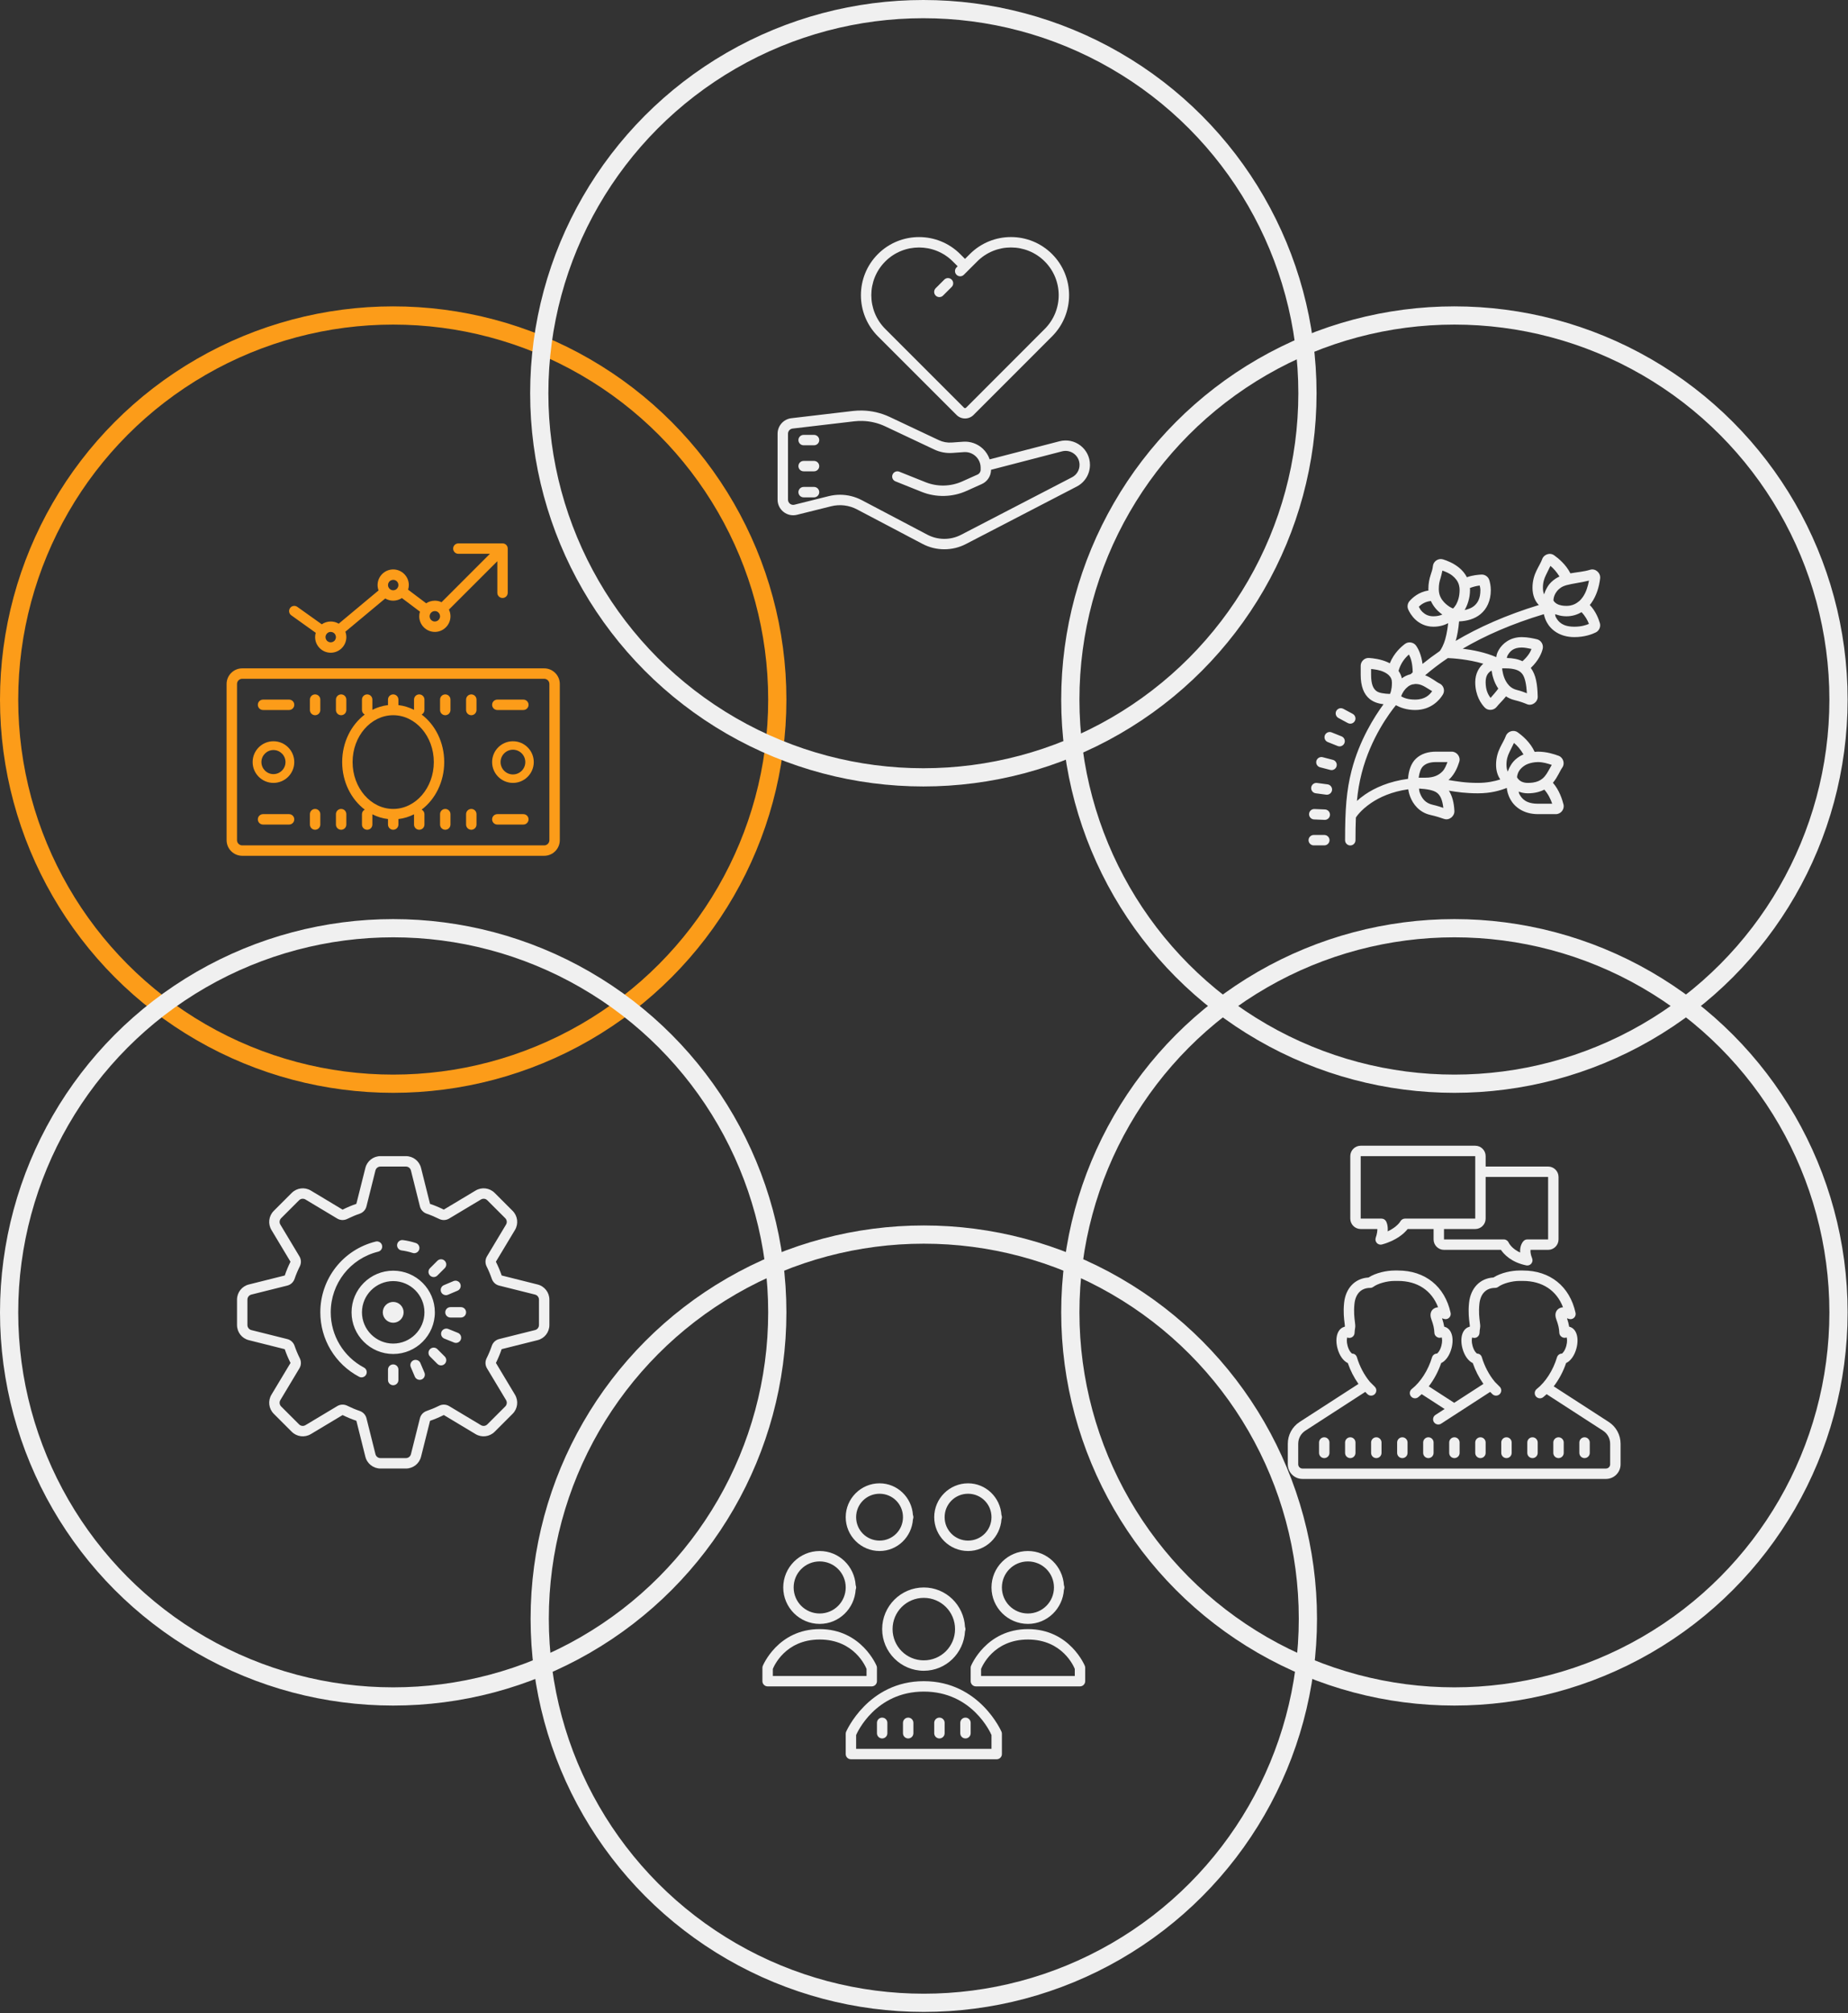 <?xml version="1.0" encoding="UTF-8" standalone="no"?><!DOCTYPE svg PUBLIC "-//W3C//DTD SVG 1.1//EN" "http://www.w3.org/Graphics/SVG/1.1/DTD/svg11.dtd"><svg width="100%" height="100%" viewBox="0 0 1479 1611" version="1.1" xmlns="http://www.w3.org/2000/svg" xmlns:xlink="http://www.w3.org/1999/xlink" xml:space="preserve" xmlns:serif="http://www.serif.com/" style="fill-rule:evenodd;clip-rule:evenodd;stroke-linecap:round;stroke-linejoin:round;stroke-miterlimit:1.5;"><rect x="0" y="0" width="1479" height="1611" fill="#333333" stroke="none"/><g><circle cx="314.689" cy="559.862" r="307.397" style="fill:none;stroke:#fc9c19;stroke-width:14.58px;"/><path d="M366.837,434.862c-2.311,0 -4.166,1.872 -4.166,4.167c-0,2.295 1.855,4.167 4.166,4.167l25.261,-0l-38.737,38.753c-1.628,-0.83 -3.418,-1.253 -5.339,-1.253c-2.539,-0 -4.964,0.797 -6.966,2.083l-14.453,-10.872c0.374,-1.172 0.586,-2.425 0.586,-3.711c-0,-6.869 -5.632,-12.5 -12.5,-12.5c-6.869,-0 -12.5,5.631 -12.5,12.5c-0,1.497 0.293,2.962 0.781,4.297l-31.901,26.627c-1.888,-1.139 -4.085,-1.758 -6.38,-1.758c-2.621,0 -5.127,0.831 -7.162,2.247l-19.596,-13.965c-1.872,-1.319 -4.46,-0.912 -5.794,0.976c-1.319,1.872 -0.912,4.46 0.976,5.795l19.58,13.997c-0.341,1.074 -0.504,2.246 -0.504,3.45c-0,6.869 5.631,12.5 12.5,12.5c6.868,0 12.5,-5.631 12.5,-12.5c-0,-1.497 -0.293,-2.994 -0.781,-4.329l31.901,-26.595c1.888,1.139 4.085,1.758 6.38,1.758c2.539,-0 4.964,-0.798 6.966,-2.084l14.453,10.873c-0.374,1.172 -0.586,2.425 -0.586,3.711c0,6.868 5.632,12.5 12.5,12.5c6.869,-0 12.5,-5.632 12.5,-12.5c0,-1.921 -0.423,-3.711 -1.253,-5.339l38.753,-38.737l0,25.261c0,2.295 1.856,4.166 4.167,4.166c2.311,0 4.166,-1.871 4.166,-4.166l0,-35.287c0.017,-1.107 -0.374,-2.197 -1.204,-3.027c-0.83,-0.83 -1.921,-1.221 -3.027,-1.205l-35.287,0Zm-52.148,29.167c0.618,0 1.204,0.13 1.758,0.374c0.162,0.082 0.325,0.163 0.488,0.293c0.081,0.049 0.163,0.114 0.244,0.163c0.049,0.049 0.13,0.082 0.179,0.13l0.081,0.082c0.131,0.081 0.245,0.244 0.375,0.374l0.374,0.505c0.13,0.162 0.212,0.374 0.293,0.537c0.13,0.293 0.212,0.586 0.293,0.879c0.049,0.244 0.081,0.504 0.081,0.797l0,0.033c0,0.96 -0.341,1.823 -0.878,2.539c-0.163,0.211 -0.326,0.423 -0.538,0.586c-0.13,0.13 -0.293,0.211 -0.406,0.325c-0.668,0.472 -1.465,0.716 -2.344,0.716c-0.879,0 -1.677,-0.244 -2.344,-0.716c-0.195,-0.162 -0.358,-0.276 -0.57,-0.488c-0.081,-0.081 -0.211,-0.212 -0.293,-0.342c-0.162,-0.195 -0.325,-0.407 -0.423,-0.618c-0.114,-0.163 -0.195,-0.342 -0.244,-0.554c-0.081,-0.162 -0.163,-0.325 -0.163,-0.537c-0.097,-0.276 -0.13,-0.586 -0.13,-0.911c0,-0.716 0.163,-1.416 0.537,-2.002c0.098,-0.212 0.212,-0.374 0.342,-0.537c0.081,-0.13 0.195,-0.244 0.326,-0.375l0.292,-0.293c0.505,-0.423 1.091,-0.716 1.758,-0.83c0.277,-0.097 0.586,-0.13 0.912,-0.13Zm33.333,25c0.879,0 1.677,0.244 2.344,0.716c0.081,0.033 0.114,0.114 0.195,0.163c0.244,0.212 0.505,0.407 0.667,0.667c0.163,0.196 0.326,0.407 0.424,0.619c0.195,0.325 0.325,0.7 0.407,1.09c0.097,0.277 0.13,0.586 0.13,0.912c-0,0.293 -0.033,0.586 -0.082,0.83c-0.13,0.618 -0.423,1.204 -0.797,1.709c-0.212,0.244 -0.407,0.504 -0.667,0.667c-0.196,0.163 -0.407,0.326 -0.619,0.423c-0.325,0.196 -0.7,0.326 -1.09,0.407c-0.277,0.098 -0.586,0.13 -0.912,0.13c-0.293,0 -0.586,-0.032 -0.83,-0.081c-0.83,-0.163 -1.546,-0.586 -2.132,-1.123c-0.749,-0.797 -1.205,-1.79 -1.205,-2.962c0,-2.295 1.872,-4.167 4.167,-4.167Zm-83.333,16.667c0.797,-0 1.579,0.244 2.213,0.635c0.082,0.032 0.114,0.065 0.196,0.146c0.26,0.179 0.504,0.423 0.716,0.635l0.081,0.081c0.163,0.244 0.342,0.505 0.456,0.749c0.049,0.049 0.049,0.049 0.049,0.098c0.162,0.276 0.244,0.569 0.325,0.862c0.098,0.293 0.13,0.635 0.13,0.96c0,0.456 -0.081,0.879 -0.26,1.303c0,0.162 -0.065,0.358 -0.195,0.52c-0.082,0.212 -0.212,0.424 -0.326,0.586c-0.13,0.179 -0.26,0.342 -0.423,0.554c-0.081,0.049 -0.13,0.114 -0.212,0.162c-0.081,0.049 -0.13,0.114 -0.211,0.163c-0.163,0.13 -0.326,0.244 -0.505,0.342c-0.081,0.033 -0.114,0.081 -0.211,0.081c-0.277,0.163 -0.57,0.293 -0.863,0.326c-0.293,0.098 -0.635,0.13 -0.96,0.13c-0.586,0 -1.123,-0.13 -1.628,-0.325c-0.081,-0.049 -0.114,-0.049 -0.195,-0.082c-0.212,-0.13 -0.423,-0.211 -0.586,-0.374c-0.098,-0.049 -0.13,-0.098 -0.212,-0.13c-0.13,-0.131 -0.211,-0.212 -0.341,-0.293c-0.212,-0.212 -0.375,-0.472 -0.538,-0.716c-0.13,-0.163 -0.211,-0.375 -0.293,-0.538c-0.13,-0.293 -0.211,-0.585 -0.293,-0.878c-0.048,-0.245 -0.081,-0.505 -0.081,-0.782l0,-0.049c0,-0.96 0.342,-1.822 0.879,-2.539c0.163,-0.211 0.326,-0.423 0.537,-0.586c0.13,-0.13 0.293,-0.211 0.407,-0.325c0.667,-0.472 1.465,-0.716 2.344,-0.716Zm-70.834,29.166c-6.884,0 -12.5,5.616 -12.5,12.5l0,125c0,6.885 5.616,12.5 12.5,12.5l241.667,0c6.885,0 12.5,-5.615 12.5,-12.5l0,-125c0,-6.884 -5.615,-12.5 -12.5,-12.5l-241.667,0Zm0,8.334l241.667,-0c2.295,-0 4.167,1.872 4.167,4.166l-0,125c-0,2.295 -1.872,4.167 -4.167,4.167l-241.667,0c-2.294,0 -4.166,-1.872 -4.166,-4.167l-0,-125c-0,-2.294 1.872,-4.166 4.166,-4.166Zm58.334,12.5c-2.311,-0 -4.167,1.872 -4.167,4.166l0,8.334c0,2.295 1.856,4.166 4.167,4.166c2.311,0 4.166,-1.871 4.166,-4.166l0,-8.334c0,-2.294 -1.855,-4.166 -4.166,-4.166Zm20.833,-0c-2.311,-0 -4.167,1.872 -4.167,4.166l0,8.334c0,2.295 1.856,4.166 4.167,4.166c2.311,0 4.167,-1.871 4.167,-4.166l-0,-8.334c-0,-2.294 -1.856,-4.166 -4.167,-4.166Zm20.833,-0c-2.311,-0 -4.166,1.872 -4.166,4.166l-0,8.334c-0,1.595 0.927,2.929 2.23,3.629c-10.889,8.236 -18.067,22.217 -18.067,38.037c0,15.821 7.178,29.802 18.067,38.038c-1.303,0.699 -2.23,2.034 -2.23,3.629l-0,8.333c-0,2.295 1.855,4.167 4.166,4.167c2.312,0 4.167,-1.872 4.167,-4.167l0,-8.203c3.89,1.97 8.089,3.304 12.5,3.793l0,4.41c0,2.295 1.856,4.167 4.167,4.167c2.311,0 4.166,-1.872 4.166,-4.167l0,-4.41c4.411,-0.489 8.61,-1.823 12.5,-3.793l0,8.203c0,2.295 1.856,4.167 4.167,4.167c2.311,0 4.167,-1.872 4.167,-4.167l-0,-8.333c-0,-1.595 -0.928,-2.93 -2.23,-3.629c10.889,-8.236 18.066,-22.217 18.066,-38.038c0,-15.82 -7.177,-29.801 -18.066,-38.037c1.302,-0.7 2.23,-2.034 2.23,-3.629l-0,-8.334c-0,-2.294 -1.856,-4.166 -4.167,-4.166c-2.311,-0 -4.167,1.872 -4.167,4.166l0,8.204c-3.89,-1.97 -8.089,-3.304 -12.5,-3.793l0,-4.411c0,-2.294 -1.855,-4.166 -4.166,-4.166c-2.311,-0 -4.167,1.872 -4.167,4.166l0,4.411c-4.411,0.489 -8.61,1.823 -12.5,3.793l0,-8.204c0,-2.294 -1.855,-4.166 -4.167,-4.166Zm62.5,-0c-2.311,-0 -4.166,1.872 -4.166,4.166l-0,8.334c-0,2.295 1.855,4.166 4.166,4.166c2.312,0 4.167,-1.871 4.167,-4.166l0,-8.334c0,-2.294 -1.855,-4.166 -4.167,-4.166Zm20.834,-0c-2.311,-0 -4.167,1.872 -4.167,4.166l0,8.334c0,2.295 1.856,4.166 4.167,4.166c2.311,0 4.166,-1.871 4.166,-4.166l0,-8.334c0,-2.294 -1.855,-4.166 -4.166,-4.166Zm-166.667,4.166c-2.311,0 -4.167,1.872 -4.167,4.167c0,2.295 1.856,4.167 4.167,4.167l20.833,-0c2.312,-0 4.167,-1.872 4.167,-4.167c0,-2.295 -1.855,-4.167 -4.167,-4.167l-20.833,0Zm187.5,0c-2.311,0 -4.167,1.872 -4.167,4.167c0,2.295 1.856,4.167 4.167,4.167l20.833,-0c2.312,-0 4.167,-1.872 4.167,-4.167c0,-2.295 -1.855,-4.167 -4.167,-4.167l-20.833,0Zm-83.333,12.5c17.92,0 32.503,16.83 32.503,37.5c0,20.671 -14.583,37.5 -32.503,37.5c-17.92,0 -32.503,-16.829 -32.503,-37.5c-0,-20.67 14.583,-37.5 32.503,-37.5Zm-95.834,20.834c-9.196,-0 -16.666,7.471 -16.666,16.666c-0,9.196 7.47,16.667 16.666,16.667c9.196,0 16.667,-7.471 16.667,-16.667c0,-9.195 -7.471,-16.666 -16.667,-16.666Zm191.667,-0c-9.196,-0 -16.667,7.471 -16.667,16.666c0,9.196 7.471,16.667 16.667,16.667c9.196,0 16.667,-7.471 16.667,-16.667c-0,-9.195 -7.471,-16.666 -16.667,-16.666Zm0,6.771c5.453,-0 9.896,4.443 9.896,9.895c-0,5.453 -4.443,9.896 -9.896,9.896c-5.452,0 -9.896,-4.443 -9.896,-9.896c0,-5.452 4.444,-9.895 9.896,-9.895Zm-191.667,0.26c5.306,0 9.636,4.329 9.636,9.635c-0,5.306 -4.33,9.636 -9.636,9.636c-5.306,-0 -9.635,-4.33 -9.635,-9.636c0,-5.306 4.329,-9.635 9.635,-9.635Zm33.334,47.135c-2.311,0 -4.167,1.872 -4.167,4.167l0,8.333c0,2.295 1.856,4.167 4.167,4.167c2.311,0 4.166,-1.872 4.166,-4.167l0,-8.333c0,-2.295 -1.855,-4.167 -4.166,-4.167Zm20.833,0c-2.311,0 -4.167,1.872 -4.167,4.167l0,8.333c0,2.295 1.856,4.167 4.167,4.167c2.311,0 4.167,-1.872 4.167,-4.167l-0,-8.333c-0,-2.295 -1.856,-4.167 -4.167,-4.167Zm83.333,0c-2.311,0 -4.166,1.872 -4.166,4.167l-0,8.333c-0,2.295 1.855,4.167 4.166,4.167c2.312,0 4.167,-1.872 4.167,-4.167l0,-8.333c0,-2.295 -1.855,-4.167 -4.167,-4.167Zm20.834,0c-2.311,0 -4.167,1.872 -4.167,4.167l0,8.333c0,2.295 1.856,4.167 4.167,4.167c2.311,0 4.166,-1.872 4.166,-4.167l0,-8.333c0,-2.295 -1.855,-4.167 -4.166,-4.167Zm-166.667,4.167c-2.311,0 -4.167,1.872 -4.167,4.167c0,2.295 1.856,4.166 4.167,4.166l20.833,0c2.312,0 4.167,-1.871 4.167,-4.166c0,-2.295 -1.855,-4.167 -4.167,-4.167l-20.833,0Zm187.5,0c-2.311,0 -4.167,1.872 -4.167,4.167c0,2.295 1.856,4.166 4.167,4.166l20.833,0c2.312,0 4.167,-1.871 4.167,-4.166c0,-2.295 -1.855,-4.167 -4.167,-4.167l-20.833,0Z" style="fill:#fc9c19;fill-rule:nonzero;"/></g><g><circle cx="738.984" cy="314.689" r="307.397" style="fill:none;stroke:#f0f0f0;stroke-width:14.58px;"/><path d="M735.534,189.721c-11.914,0 -23.828,4.525 -32.91,13.607c-18.148,18.148 -18.148,47.673 -0,65.837l62.923,62.907c1.823,1.822 4.232,2.815 6.787,2.815c2.572,0 4.997,-0.993 6.82,-2.815l62.858,-62.907c18.148,-18.164 18.148,-47.689 -0,-65.837c-18.148,-18.164 -47.673,-18.164 -65.837,0l-3.857,3.858l-3.858,-3.858c-9.082,-9.082 -20.996,-13.607 -32.926,-13.607Zm73.568,8.317c9.782,0 19.58,3.728 27.018,11.182c14.909,14.893 14.909,39.144 -0,54.036l-62.874,62.94c-0.603,0.602 -1.189,0.602 -1.807,-0l-62.923,-62.94c-14.909,-14.892 -14.909,-39.143 -0,-54.036c7.454,-7.454 17.236,-11.165 27.018,-11.165c9.798,-0 19.58,3.711 27.018,11.165l3.89,3.874l-0.911,0.895c-1.644,1.627 -1.644,4.264 -0,5.892c0.797,0.814 1.871,1.221 2.946,1.221c1.058,-0 2.132,-0.407 2.929,-1.221l0.912,-0.912l9.765,-9.749c7.439,-7.454 17.237,-11.182 27.019,-11.182Zm-50.407,24.496c-1.058,-0 -2.132,0.407 -2.946,1.221l-6.901,6.901c-1.628,1.627 -1.628,4.264 -0,5.891c0.814,0.814 1.871,1.221 2.946,1.221c1.074,0 2.132,-0.407 2.946,-1.221l6.901,-6.901c1.627,-1.627 1.627,-4.264 -0,-5.891c-0.814,-0.814 -1.888,-1.221 -2.946,-1.221Zm-68.474,106.006c-2.522,-0.065 -5.045,0.049 -7.568,0.341l-49.3,5.795c-6.283,0.748 -11.035,6.087 -11.035,12.435l-0,52.734c-0,3.89 1.758,7.471 4.817,9.863c3.044,2.377 6.95,3.207 10.71,2.263l27.344,-6.82c6.966,-1.725 14.307,-0.863 20.67,2.49l52.442,27.621c5.469,2.881 11.458,4.313 17.464,4.313c5.925,-0 11.849,-1.384 17.269,-4.199l88.753,-46.029c6.494,-3.369 10.531,-9.994 10.531,-17.35c-0,-6.071 -2.767,-11.686 -7.569,-15.414c-4.801,-3.727 -10.953,-4.98 -16.829,-3.45l-55.876,14.485c-1.09,-3.255 -2.994,-6.233 -5.534,-8.593c-4.231,-3.939 -9.928,-5.957 -15.69,-5.534l-9.13,0.651c-3.581,0.26 -7.146,-0.407 -10.385,-1.937l-39.209,-18.506c-6.884,-3.239 -14.339,-4.997 -21.875,-5.159Zm-0.195,8.333c6.38,0.13 12.695,1.611 18.506,4.362l39.225,18.506c4.525,2.132 9.538,3.076 14.535,2.718l9.131,-0.651c3.499,-0.244 6.852,0.928 9.423,3.32c2.556,2.377 3.972,5.632 3.972,9.131l-0,1.693c-0,1.644 -0.961,3.141 -2.458,3.808l-12.305,5.518c-9.228,4.15 -19.905,4.378 -29.296,0.618l-21.013,-8.414c-2.148,-0.863 -4.573,0.195 -5.42,2.327c-0.862,2.132 0.179,4.557 2.328,5.404l21.012,8.431c11.491,4.59 24.544,4.313 35.824,-0.765l12.288,-5.518c4.476,-2.018 7.373,-6.494 7.373,-11.409l56.852,-14.763c3.386,-0.862 6.885,-0.146 9.636,1.986c2.767,2.132 4.345,5.355 4.345,8.871c0,4.182 -2.311,7.975 -6.022,9.895l-88.769,46.029c-8.464,4.395 -18.571,4.362 -27.018,-0.081l-52.442,-27.621c-5.436,-2.864 -11.426,-4.329 -17.464,-4.329c-3.044,-0 -6.087,0.374 -9.082,1.123l-27.36,6.836c-1.253,0.325 -2.555,0.049 -3.565,-0.749c-1.025,-0.797 -1.611,-2.002 -1.611,-3.304l0,-52.734c0,-2.116 1.579,-3.907 3.678,-4.151l49.301,-5.794c2.132,-0.244 4.264,-0.342 6.396,-0.293Zm-46.875,11.149c-2.295,0 -4.167,1.872 -4.167,4.167c0,2.295 1.872,4.166 4.167,4.166l8.333,0c2.295,0 4.167,-1.871 4.167,-4.166c0,-2.295 -1.872,-4.167 -4.167,-4.167l-8.333,0Zm0,20.833c-2.295,0 -4.167,1.872 -4.167,4.167c0,2.295 1.872,4.167 4.167,4.167l8.333,-0c2.295,-0 4.167,-1.872 4.167,-4.167c0,-2.295 -1.872,-4.167 -4.167,-4.167l-8.333,0Zm0,20.834c-2.295,-0 -4.167,1.872 -4.167,4.166c0,2.295 1.872,4.167 4.167,4.167l8.333,0c2.295,0 4.167,-1.872 4.167,-4.167c0,-2.294 -1.872,-4.166 -4.167,-4.166l-8.333,-0Z" style="fill:#f0f0f0;fill-rule:nonzero;"/></g><g><circle cx="1164" cy="559.862" r="307.397" style="fill:none;stroke:#f0f0f0;stroke-width:14.58px;"/><path d="M1239.67,443.293c-0.465,0.046 -0.922,0.142 -1.367,0.285c-1.782,0.573 -3.325,1.895 -3.996,3.736c-0,0.002 -0,0.005 -0,0.008c-1.066,2.949 -2.849,5.682 -4.574,9.261c-1.724,3.578 -3.239,8.039 -3.239,13.786c0,6.238 2.163,10.906 5.095,13.81c-26.155,8.011 -48.168,17.792 -66.561,28.711c1.21,-4.106 2.195,-9.369 2.71,-15.609c6.298,-0.256 12.344,-1.904 17.065,-5.729c5.143,-4.166 8.326,-10.869 8.326,-19.263c-0,-3.438 -0.677,-6.291 -1.213,-8.065c-0.81,-2.683 -3.504,-4.577 -6.307,-4.418c-0.003,-0 -0.005,-0 -0.008,-0c-2.458,0.141 -7.015,0.459 -11.589,2.148c-1.62,-3.109 -3.862,-5.671 -6.25,-7.625c-4.612,-3.776 -9.726,-5.707 -12.874,-6.682c-3.715,-1.149 -7.728,1.51 -8.106,5.38c-0.26,2.673 -0.989,4.516 -1.863,7.275c-0.874,2.759 -1.758,6.293 -1.758,11.239c0,0.366 0.057,0.7 0.073,1.057c-7.934,1.061 -13.115,6.086 -15.202,8.497c-1.58,1.825 -1.967,4.535 -0.96,6.73c0.87,1.902 2.632,5.173 5.843,8.138c3.216,2.968 8.061,5.566 14.258,5.566c4.945,0 8.773,-1.23 11.857,-2.816c-0.771,6.788 -2.002,12.378 -3.361,15.837c-1.809,4.608 -3.206,6.177 -3.206,6.177c-0.093,0.112 -0.18,0.229 -0.261,0.35c-4.854,3.328 -9.422,6.743 -13.704,10.221c-1.013,-7.441 -3.399,-12.132 -5.2,-14.632c-0.953,-1.325 -2.44,-2.19 -4.037,-2.474c-1.596,-0.284 -3.301,0.015 -4.687,1.025c-3.031,2.212 -8.954,7.366 -12.289,15.617c-0.498,-0.27 -0.995,-0.545 -1.497,-0.773c-5.737,-2.606 -11.8,-3.28 -15.12,-3.516c-0.003,0 -0.006,0 -0.009,0c-3.553,-0.245 -6.665,2.729 -6.665,6.242l0,7.219c0,9.052 2.445,15.634 7.316,19.474c3.162,2.492 6.924,3.593 10.954,4.11c-7.213,9.826 -19.312,28.781 -25.553,53.043c-4.115,15.987 -5.217,30.953 -5.217,55.729c0,0.02 -0,0.04 -0,0.059c-0,2.286 1.881,4.167 4.167,4.167c2.286,0 4.167,-1.881 4.167,-4.167c0,-0.019 0,-0.039 -0,-0.059c-0,-6.801 0.116,-12.67 0.317,-18.098c0.049,-0.072 0.095,-0.146 0.138,-0.22c0,-0 3.314,-5.491 11.996,-11.402c6.639,-4.52 16.303,-9.091 29.769,-11.002c0.223,1.56 0.649,3.519 1.538,5.884c2.173,5.78 7.119,12.641 16.317,14.681c4.147,0.918 8.235,2.242 10.791,3.141l-0,-0.008c4.14,1.461 8.488,-2.177 8.292,-6.332l0,-0.008c-0.315,-6.645 -1.744,-12.086 -4.402,-16.243c6.382,1.051 13.384,2.107 23.16,2.107c10.375,0 17.617,-2.154 23.169,-4.313c0.228,2.16 0.78,5.314 2.897,9.18c3.203,5.844 10.31,11.8 22.136,11.8l14.258,0c3.92,0 7.097,-3.874 6.095,-7.772c-1.023,-3.982 -3.285,-11.353 -8.463,-17.326c3.8,-4.573 5.565,-9.483 7.495,-12.166l-0.008,0c2.301,-3.194 0.765,-8.017 -2.849,-9.399c-0.002,-0 -0.005,-0 -0.008,-0c-3.516,-1.336 -9.722,-3.337 -16.626,-3.337c-0.92,0 -1.755,0.109 -2.62,0.179c-3.544,-7.849 -10.016,-13.107 -13.648,-15.698c-1.627,-1.159 -3.647,-1.337 -5.428,-0.765c-1.781,0.572 -3.325,1.894 -3.996,3.735c-0.002,0.003 -0.005,0.006 -0.008,0.008c-1.068,2.95 -2.84,5.683 -4.565,9.262c-1.725,3.578 -3.247,8.039 -3.247,13.785c-0,4.933 1.373,8.851 3.385,11.727c-4.587,1.47 -10.544,2.767 -17.969,2.767c-9.822,0 -16.74,-1.199 -23.527,-2.319c0.364,-0.292 0.724,-0.59 1.042,-0.912c4.251,-4.298 6.326,-9.509 7.625,-13.688c1.237,-3.968 -1.99,-8.081 -6.03,-8.081l-12.589,0c-5.997,0 -11.889,1.518 -16.203,5.746c-3.711,3.636 -5.686,9.153 -6.201,16.015c-15.235,2.024 -26.517,7.182 -34.27,12.46c-2.589,1.762 -4.767,3.539 -6.632,5.224c0.76,-8.002 1.96,-15.013 3.825,-22.257c7.259,-28.223 22.52,-48.395 27.384,-54.362c3.273,1.774 8.4,3.841 15.397,3.841c12.839,-0 19.752,-8.205 22.25,-12.484c1.782,-3.049 0.585,-7.173 -2.678,-8.716c-0.005,0 -0.011,0 -0.016,0c-2.963,-1.392 -6.49,-4.7 -11.564,-6.583c5.531,-4.71 11.562,-9.325 18.18,-13.786c3.996,0.175 16.358,0.961 28.378,4.533c-3.435,2.928 -6.454,7.883 -6.454,14.786c0,10.565 4.689,17.292 7.691,20.37c2.589,2.65 7.234,2.207 9.415,-0.57c1.992,-2.538 4.956,-5.171 7.512,-8.471c1.933,1.299 4.142,2.346 6.713,2.97c4.507,1.092 7.898,2.365 9.994,3.271c0.003,0.003 0.005,0.006 0.008,0.009c4.07,1.752 8.759,-1.679 8.667,-5.957c0,-0.003 0,-0.006 0,-0.009c-0.234,-9.89 -1.39,-17.455 -5.534,-23.03c6.435,-6.121 8.797,-12.073 9.554,-15.487c0,-0.003 0,-0.005 0,-0.008c0.704,-3.195 -1.348,-6.647 -4.622,-7.438c-2.674,-0.647 -7.517,-1.734 -12.085,-1.734c-9.46,0 -15.522,5.204 -18.408,10.132c-1.689,2.885 -1.843,4.374 -2.067,5.9c-8.939,-3.861 -18.971,-5.792 -26.872,-6.746c17.834,-10.48 39.263,-19.91 64.941,-27.637c0.448,1.958 1.113,4.196 2.393,6.543c3.185,5.843 10.266,11.808 22.046,11.808c8.308,0 14.304,-2.349 17.179,-3.776l0.008,-0.008c2.619,-1.298 4.035,-4.489 3.223,-7.3c-0.892,-3.093 -3.083,-9.404 -8.081,-14.64c0.386,-0.47 0.787,-0.932 1.139,-1.424c4.253,-5.946 6.374,-13.22 7.145,-19.93l-0.008,0.008c0.498,-4.249 -3.706,-8.143 -7.999,-6.828c-5.136,1.582 -10.551,1.93 -15.796,2.865c-3.653,-7.184 -9.638,-12.031 -13.078,-14.486c-0.003,0 -0.006,0 -0.008,0c-1.221,-0.869 -2.665,-1.186 -4.061,-1.05Zm1.164,9.563c2.472,2.005 5.044,4.924 7.259,8.512c-0.99,0.453 -1.964,0.957 -2.914,1.563c-0.014,0.008 -0.035,0.015 -0.049,0.024c-0.254,0.163 -0.459,0.338 -0.699,0.504c-0.39,0.272 -0.789,0.537 -1.148,0.822c-2.65,2.066 -4.286,4.305 -5.436,6.503c-0.328,0.591 -0.619,1.156 -0.879,1.733c-0.053,0.131 -0.113,0.261 -0.163,0.391c-0.414,0.967 -0.755,1.875 -1.009,2.742c-0.556,-1.271 -0.968,-2.86 -0.968,-5.281c-0,-4.366 0.994,-7.213 2.417,-10.165c1.041,-2.16 2.361,-4.73 3.589,-7.348Zm-86.442,3.759c2.488,0.917 5.432,1.984 8.089,4.159c2.425,1.985 4.34,4.327 5.192,7.503c0.019,0.123 0.043,0.245 0.073,0.366c0.264,1.062 0.415,2.182 0.415,3.427c0,5.196 -1.292,8.953 -2.742,11.629c-0.867,1.453 -1.763,2.593 -2.474,3.279c-0.805,-0.337 -1.69,-0.735 -2.759,-1.359c-1.946,-1.264 -4.056,-2.954 -5.729,-5.216c-0.098,-0.133 -0.207,-0.254 -0.301,-0.391c-0.922,-1.325 -1.68,-2.809 -2.133,-4.468c-0.015,-0.051 -0.031,-0.103 -0.048,-0.154c-0.299,-1.179 -0.481,-2.451 -0.481,-3.849c0,-4.026 0.598,-6.295 1.368,-8.724c0.531,-1.679 1.039,-3.976 1.53,-6.202Zm117.317,8.016c-0.882,4.769 -2.424,9.613 -5.013,13.233c-0.793,1.109 -1.636,2.105 -2.555,2.978c-0.171,0.108 -0.335,0.227 -0.488,0.358c-1.95,1.683 -4.129,2.849 -6.82,3.361c-0.119,0.022 -0.237,0.046 -0.358,0.065c-0.878,0.146 -1.802,0.236 -2.8,0.236c-1.449,0 -2.647,-0.114 -3.702,-0.284c-0.587,-0.098 -1.042,-0.247 -1.522,-0.383c-0.348,-0.096 -0.735,-0.181 -1.034,-0.293c-0.552,-0.211 -1.018,-0.433 -1.424,-0.675c-0.095,-0.057 -0.205,-0.114 -0.293,-0.171c-0.438,-0.287 -0.809,-0.583 -1.107,-0.863c-0.101,-0.095 -0.207,-0.184 -0.317,-0.268c-0.876,-0.924 -0.983,-1.346 -1.009,-1.49l-0,-0.008c0.004,-0.207 0.021,-0.717 0.138,-1.424l0,-0.008c0.178,-1.068 0.588,-2.589 1.522,-4.207l0,-0.009c0.624,-1.078 1.487,-2.198 2.669,-3.263c0.593,-0.534 1.268,-1.055 2.035,-1.546c0.622,-0.399 1.375,-0.732 2.173,-1.05c0.422,-0.163 0.868,-0.32 1.334,-0.464c0.214,-0.068 0.445,-0.13 0.668,-0.195c4.571,-1.285 10.94,-1.909 17.903,-3.63Zm-87.475,3.955c0.248,1.153 0.561,2.19 0.561,3.703c0,6.436 -2.037,10.196 -5.233,12.785c-1.913,1.55 -4.52,2.499 -7.389,3.141c1.115,-1.913 2.147,-4.173 2.938,-6.836c0.041,-0.133 0.066,-0.288 0.106,-0.423c0.354,-1.252 0.693,-2.527 0.903,-3.939c0.004,-0.025 0.004,-0.055 0.008,-0.081c0.225,-1.535 0.366,-3.146 0.366,-4.866c0,-0.518 -0.063,-1.005 -0.097,-1.506c2.683,-1.026 5.507,-1.727 7.837,-1.978Zm-39.047,12.386c1.918,4.274 4.916,7.567 7.805,9.848c0.469,0.37 0.918,0.624 1.383,0.952c-1.837,0.796 -4.106,1.424 -7.202,1.424c-3.978,-0 -6.57,-1.47 -8.61,-3.353c-1.595,-1.472 -2.363,-2.995 -3.06,-4.289c1.81,-1.818 5.059,-4.19 9.684,-4.582Zm120.533,8.912c3.01,3.114 4.975,6.697 5.932,9.407c-2.439,1.012 -6.152,2.238 -11.645,2.238c-9.233,0 -12.662,-3.67 -14.73,-7.462c-0.689,-1.265 -0.394,-1.415 -0.708,-2.548c0.32,0.122 0.715,0.196 1.05,0.31c0.728,0.266 1.518,0.479 2.344,0.675c0.432,0.101 0.843,0.221 1.302,0.301c0.362,0.063 0.733,0.115 1.115,0.163c1.036,0.133 2.113,0.228 3.295,0.228c4.584,-0 8.615,-1.269 12.045,-3.312Zm-47.746,28.312c2.37,-0 5.239,0.629 7.707,1.139c-0.839,2.406 -2.689,5.748 -7.203,9.815c-3.5,-1.689 -7.725,-2.506 -12.524,-2.588c0.292,-0.964 0.122,-1.185 0.806,-2.352c1.841,-3.144 4.532,-6.014 11.214,-6.014Zm-90.373,5.591c1.346,2.49 2.917,6.554 3.019,14.266c-0.547,0.495 -1.098,0.991 -1.635,1.489c-2.708,0.626 -5.054,1.812 -7.048,3.296c-0.482,-2.237 -1.428,-4.203 -2.653,-5.925c1.757,-6.43 5.46,-10.679 8.317,-13.126Zm74.618,11.075l2.938,0c1.588,0.001 2.912,0.107 4.166,0.245c0.725,0.086 1.372,0.202 2.002,0.333c0.433,0.087 0.855,0.184 1.245,0.293c1.612,0.456 2.925,1.063 3.939,1.823c0.053,0.039 0.108,0.077 0.163,0.114c0.65,0.528 1.232,1.118 1.741,1.799c2.02,2.7 3.166,8 3.614,15.332c-2.314,-0.879 -4.502,-1.788 -8.073,-2.653c-2.597,-0.63 -4.592,-1.896 -6.193,-3.516c-0.098,-0.136 -0.204,-0.267 -0.318,-0.391c-3.293,-3.603 -4.502,-8.306 -5.11,-12.019c-0.029,-0.434 -0.065,-0.845 -0.114,-1.36Zm-104.891,0.505c2.941,0.335 6.638,0.747 10.01,2.279c1.634,0.742 2.928,1.58 4.003,2.547c0.085,0.105 0.175,0.205 0.269,0.301c1.124,1.129 1.873,2.293 2.197,3.874c0.01,0.05 0.024,0.095 0.033,0.146c0.099,0.537 0.154,1.116 0.154,1.766c0,1.471 -0.078,2.701 -0.203,3.776c-0.016,0.145 -0.047,0.252 -0.065,0.391c-0.126,0.946 -0.275,1.801 -0.456,2.506c-0.278,1.064 -0.589,1.887 -0.854,2.393c-4.783,-0.191 -8.831,-0.742 -10.946,-2.409c-2.42,-1.907 -4.142,-5.263 -4.142,-12.931l-0,-4.639Zm96.5,1.392c0.004,0.026 0.013,0.055 0.017,0.081c0.181,1.651 0.553,3.695 1.481,6.494c0.833,2.513 2.06,5.215 3.776,7.731c-1.52,2.167 -3.72,4.648 -6.153,7.43c-1.846,-2.399 -3.955,-6.039 -3.955,-12.549c0,-4.938 1.744,-7.132 3.752,-8.707c0.408,-0.32 0.652,-0.234 1.082,-0.48Zm-60.726,10.603c-0.012,0 0.244,0.04 0.944,0.09c0.128,0.009 0.255,0.011 0.383,0.008c0.011,0 0.022,0 0.033,0c4.221,0.489 7.365,3.152 11.735,5.672c-2.069,2.93 -5.675,6.73 -13.632,6.73c-5.811,0 -9.075,-1.386 -11.189,-2.604c0.319,-0.837 0.584,-1.55 1.025,-2.417c0.329,-0.572 0.617,-1.137 1.017,-1.709c0.428,-0.613 0.895,-1.193 1.384,-1.749c0.243,-0.273 0.505,-0.52 0.765,-0.773c0.356,-0.352 0.73,-0.678 1.123,-0.985c0.272,-0.215 0.536,-0.447 0.822,-0.635c0.462,-0.304 0.955,-0.555 1.465,-0.781c0.133,-0.058 0.269,-0.111 0.406,-0.163c0.381,-0.148 0.783,-0.265 1.197,-0.366c0.035,-0.009 0.07,-0.016 0.105,-0.025c0.003,-0 0.006,0.001 0.009,0c0.477,0.014 0.953,-0.055 1.408,-0.203c0.334,-0.03 0.643,-0.09 1,-0.09Zm-59.936,19.377c-0.011,0 -0.022,-0 -0.034,-0c-2.286,-0 -4.167,1.881 -4.167,4.167c0,1.55 0.865,2.977 2.24,3.694l7.34,3.956c0.643,0.38 1.377,0.581 2.124,0.581c2.286,0 4.167,-1.881 4.167,-4.167c0,-1.592 -0.912,-3.05 -2.344,-3.747l-7.332,-3.955c-0.61,-0.341 -1.296,-0.522 -1.994,-0.529Zm-8.993,19.059c-2.277,0.012 -4.144,1.89 -4.144,4.167c-0,1.721 1.065,3.273 2.671,3.89l7.732,3.101c0.528,0.232 1.099,0.352 1.677,0.352c2.286,-0 4.167,-1.881 4.167,-4.167c-0,-1.749 -1.101,-3.319 -2.744,-3.917l-7.731,-3.1c-0.515,-0.217 -1.069,-0.327 -1.628,-0.326Zm147.486,8.741c2.629,2.136 5.386,5.316 7.617,9.22c-1.061,0.448 -2.032,0.933 -2.905,1.457c-0.022,0.012 -0.053,0.02 -0.074,0.032c0,0.003 0,0.006 0,0.008c-0.663,0.401 -1.28,0.824 -1.863,1.262c-2.656,1.954 -4.327,4.104 -5.526,6.225c-0.345,0.582 -0.669,1.14 -0.944,1.709c-0.058,0.131 -0.116,0.261 -0.171,0.391c-0.431,0.939 -0.788,1.822 -1.058,2.669c-0.61,-1.294 -1.074,-2.918 -1.074,-5.477c0,-4.366 0.994,-7.213 2.417,-10.164c1.039,-2.156 2.355,-4.722 3.581,-7.332Zm-154.24,11.303c-2.232,0.076 -4.027,1.932 -4.027,4.165c0,1.912 1.316,3.59 3.172,4.047l8.065,2.099c0.342,0.089 0.693,0.133 1.046,0.133c2.287,0 4.17,-1.882 4.17,-4.169c-0,-1.894 -1.291,-3.562 -3.124,-4.037l-8.065,-2.091c-0.403,-0.111 -0.82,-0.16 -1.237,-0.147Zm91.846,4.02l9.179,0c-1.068,2.686 -2.057,5.493 -4.118,7.577c-2.802,2.833 -6.661,4.923 -13.566,4.923l-5.363,0c0.592,-4.24 1.736,-7.41 3.492,-9.13c2.33,-2.284 5.739,-3.37 10.376,-3.37Zm81.575,0c4.233,0 7.964,1.249 11.06,2.263c-1.903,3.256 -3.516,6.66 -5.518,9.049c-0.564,0.674 -1.179,1.285 -1.839,1.864c-0.069,0.047 -0.137,0.096 -0.204,0.146c-1.77,1.428 -4.004,2.569 -7.462,3.068c-0.104,0.015 -0.211,0.028 -0.317,0.041c-1.135,0.148 -2.381,0.236 -3.801,0.236c-1.077,0 -1.983,-0.106 -2.791,-0.268c-0.365,-0.075 -0.65,-0.193 -0.969,-0.293c-0.382,-0.12 -0.785,-0.233 -1.106,-0.383c-0.293,-0.135 -0.53,-0.295 -0.782,-0.447c-0.291,-0.181 -0.596,-0.357 -0.838,-0.554c-0.109,-0.086 -0.209,-0.165 -0.309,-0.252c-0.343,-0.309 -0.661,-0.626 -0.928,-0.936c-0.003,-0.003 -0.005,-0.005 -0.008,-0.008c-0.61,-0.71 -0.719,-1.013 -0.871,-1.327c0.022,-0.725 0.163,-2.886 1.742,-5.297l0.008,-0.009c0.951,-1.449 2.42,-2.986 4.695,-4.362c1.226,-0.738 3.245,-1.562 5.722,-2.05c0.043,-0.011 0.086,-0.021 0.13,-0.033c1.338,-0.258 2.77,-0.448 4.386,-0.448Zm-177.539,16.683c-2.2,0.116 -3.948,1.958 -3.948,4.162c-0,2.106 1.596,3.897 3.688,4.139l8.26,1.099c0.206,0.031 0.414,0.047 0.623,0.047c2.286,-0 4.167,-1.881 4.167,-4.167c0,-2.108 -1.598,-3.9 -3.692,-4.14l-8.268,-1.099c-0.275,-0.041 -0.553,-0.055 -0.83,-0.041Zm82.398,4.517c6.32,0.381 11.316,1.262 14.062,3.174c2.99,2.081 4.638,5.926 5.379,12.288c-2.547,-0.829 -5.093,-1.717 -8.439,-2.457c-6.119,-1.357 -8.742,-5.3 -10.311,-9.473c-0.69,-1.837 -0.477,-2.121 -0.691,-3.532Zm100.26,0.838c3.065,3.507 5.138,7.739 6.291,11.296l-11.304,-0c-9.291,-0 -12.75,-3.68 -14.828,-7.471c-0.606,-1.106 -0.475,-1.415 -0.651,-2.238c2.086,0.812 4.489,1.375 7.292,1.375c5.38,0 9.717,-1.164 13.2,-2.962Zm-184.343,15.536c-2.198,0.118 -3.944,1.959 -3.944,4.161c0,2.226 1.785,4.08 4.01,4.164l8.325,0.35c0.085,0.005 0.171,0.008 0.257,0.008c2.286,-0 4.167,-1.881 4.167,-4.167c-0,-2.251 -1.824,-4.116 -4.074,-4.166l-8.325,-0.35c-0.139,-0.007 -0.277,-0.007 -0.416,-0Zm-0.122,20.76c-0.019,-0 -0.039,-0.001 -0.059,-0.001c-2.286,0 -4.167,1.881 -4.167,4.167c0,2.286 1.881,4.168 4.167,4.168c0.02,-0 0.04,-0.001 0.059,-0.001l8.334,0c0.019,0 0.039,0.001 0.059,0.001c2.286,-0 4.167,-1.882 4.167,-4.168c-0,-2.286 -1.881,-4.167 -4.167,-4.167c-0.02,0 -0.04,0.001 -0.059,0.001l-8.334,-0Z" style="fill:#f0f0f0;fill-rule:nonzero;"/></g><g><circle cx="1164" cy="1050.21" r="307.397" style="fill:none;stroke:#f0f0f0;stroke-width:14.58px;"/><path d="M1089,916.877c-4.589,-0 -8.333,3.743 -8.333,8.333l0,50c0,4.59 3.744,8.333 8.333,8.333l13.33,0c0.033,1.514 -0.211,3.809 -1.302,6.983c-0.504,1.464 -0.146,3.076 0.912,4.215c0.797,0.846 1.904,1.302 3.027,1.302c0.375,0 0.749,-0.049 1.107,-0.146c11.93,-3.288 17.969,-9.147 20.508,-12.354l20.752,0l-0,8.334c-0,4.589 3.743,8.333 8.333,8.333l45.557,-0c2.457,3.597 8.382,10.01 20.28,12.419c0.276,0.065 0.553,0.081 0.83,0.081c1.22,-0 2.409,-0.537 3.206,-1.498c0.977,-1.188 1.237,-2.799 0.651,-4.231c-1.367,-3.386 -1.416,-5.567 -1.253,-6.771l14.062,-0c4.59,-0 8.334,-3.727 8.334,-8.333l-0,-50c-0,-4.59 -3.744,-8.334 -8.334,-8.334l-50,0l0,-8.333c0,-4.59 -3.743,-8.333 -8.333,-8.333l-91.667,-0Zm0,8.333l91.667,-0l0,50l-56.25,-0c-1.514,-0 -2.93,0.879 -3.662,2.197c-0.13,0.212 -2.588,4.476 -10.14,8.008c0.342,-4.883 -0.977,-7.52 -1.367,-8.154c-0.749,-1.27 -2.1,-2.051 -3.581,-2.051l-16.667,-0l0,-50Zm100,16.667l50,-0l0,50l-16.666,-0c-1.074,-0 -2.1,0.406 -2.865,1.155c-0.439,0.407 -3.239,3.32 -2.881,9.326c-6.868,-3.141 -9.082,-7.763 -9.179,-7.959c-0.651,-1.53 -2.165,-2.522 -3.825,-2.522l-47.917,-0l0,-8.334l25,0c4.59,0 8.333,-3.743 8.333,-8.333l0,-33.333Zm-72.965,74.869c-6.038,0 -14.86,1.758 -20.785,5.599c-10.742,0.603 -18.359,8.48 -19.547,20.427c-0.733,7.275 -0.033,12.679 0.374,15.901c0.13,0.993 0.277,2.214 0.277,2.491c-0.049,0.195 -0.081,0.374 -0.114,0.569c-0.114,0.033 -0.228,0.049 -0.342,0.082c-5.452,1.465 -7.747,8.74 -5.452,17.301c1.546,5.746 4.655,10.042 8.252,11.703c2.002,5.892 4.915,11.588 8.512,16.683l-47.038,30.403c-5.957,3.858 -9.505,10.401 -9.505,17.497l0,16.455c0,6.445 5.241,11.686 11.686,11.686l242.936,0c6.462,0 11.703,-5.241 11.703,-11.702l-0,-16.439c-0,-7.096 -3.565,-13.639 -9.522,-17.497l-43.994,-28.45c4.151,-5.404 7.618,-11.849 9.912,-18.653c3.597,-1.66 6.706,-5.94 8.252,-11.686c2.295,-8.577 0,-15.853 -5.452,-17.318c-0.098,-0.016 -0.228,-0.048 -0.342,-0.065c-0.358,-2.164 -0.911,-4.28 -1.741,-6.771c0.406,0.114 0.813,0.261 1.171,0.407c1.433,0.603 3.093,0.358 4.281,-0.634c1.188,-0.993 1.725,-2.572 1.4,-4.086c-4.639,-21.24 -20.394,-33.903 -42.139,-33.903l-2.783,0c-6.038,0 -14.86,1.758 -20.785,5.599c-10.742,0.586 -18.359,8.48 -19.547,20.427c-0.733,7.275 -0.033,12.679 0.374,15.901c0.13,0.993 0.277,2.214 0.277,2.474c-0.049,0.196 -0.081,0.391 -0.114,0.586c-0.114,0.017 -0.228,0.049 -0.342,0.082c-5.452,1.465 -7.747,8.74 -5.452,17.301c1.546,5.746 4.655,10.042 8.252,11.703c2.002,5.892 4.915,11.572 8.512,16.666l-23.389,15.137l-20.345,-13.167c4.151,-5.404 7.618,-11.849 9.912,-18.636c3.597,-1.661 6.706,-5.957 8.252,-11.703c2.295,-8.577 0,-15.853 -5.452,-17.318c-0.098,-0.016 -0.228,-0.048 -0.342,-0.065c-0.358,-2.164 -0.911,-4.28 -1.741,-6.771c0.406,0.131 0.813,0.261 1.171,0.407c1.433,0.603 3.093,0.358 4.281,-0.634c1.188,-0.993 1.725,-2.572 1.4,-4.086c-4.639,-21.224 -20.394,-33.903 -42.139,-33.903l-2.783,0Zm-0,8.334l2.783,-0c15.544,-0 26.953,7.584 32.129,21.077c-1.562,0.114 -3.06,0.619 -4.264,1.758c-1.107,1.074 -2.735,3.516 -1.123,7.878c1.66,4.524 2.246,7.177 2.425,10.937c0.065,1.481 1.058,2.751 2.392,3.418c1.042,0.553 2.36,0.57 3.467,0.13c0.342,1.14 0.586,3.483 -0.26,6.673c-1.123,4.183 -3.142,6.104 -3.5,6.267c-1.839,-0 -3.466,1.22 -3.987,2.994c-3.044,10.271 -9.115,19.76 -16.211,25.359c-1.807,1.432 -2.1,4.036 -0.684,5.843c0.814,1.041 2.035,1.595 3.272,1.595c0.911,-0 1.823,-0.293 2.571,-0.895c0.944,-0.749 1.872,-1.563 2.784,-2.409l18.326,11.865l-7.324,4.736c-1.92,1.254 -2.474,3.825 -1.237,5.762c0.798,1.237 2.149,1.904 3.516,1.904c0.765,0 1.562,-0.211 2.262,-0.667l39.258,-25.423l1.725,1.758c1.628,1.643 4.265,1.643 5.908,0.032c1.628,-1.627 1.644,-4.264 0.017,-5.892l-3.923,-3.955c-4.557,-5.452 -8.235,-12.418 -10.384,-19.613c-0.521,-1.774 -1.937,-2.962 -3.776,-2.962c-0.57,-0.195 -2.588,-2.132 -3.695,-6.299c-0.862,-3.173 -0.618,-5.485 -0.293,-6.624c1.14,0.505 2.474,0.488 3.63,-0.081c1.318,-0.684 2.181,-2.035 2.262,-3.516c0.049,-1.4 0.212,-2.783 0.456,-4.134c0.244,-1.4 0.049,-2.897 -0.228,-4.964c-0.39,-3.076 -0.976,-7.699 -0.342,-14.046c0.814,-8.22 5.404,-12.94 12.614,-12.94c0.896,0 1.774,-0.293 2.491,-0.83c3.548,-2.653 10.986,-4.736 16.943,-4.736l2.783,-0c15.527,-0 26.953,7.584 32.113,21.077c-1.563,0.114 -3.06,0.619 -4.248,1.758c-1.123,1.074 -2.751,3.516 -1.14,7.878c1.661,4.524 2.263,7.177 2.426,10.937c0.065,1.481 1.057,2.751 2.392,3.434c1.058,0.537 2.36,0.57 3.483,0.131c0.342,1.139 0.586,3.466 -0.26,6.656c-1.123,4.183 -3.142,6.104 -3.5,6.267c-1.839,-0 -3.466,1.22 -3.987,2.994c-3.06,10.271 -9.115,19.76 -16.211,25.359c-1.807,1.432 -2.116,4.052 -0.7,5.859c0.83,1.042 2.051,1.579 3.288,1.579c0.895,-0 1.806,-0.293 2.571,-0.895c0.944,-0.749 1.872,-1.547 2.784,-2.393l45.1,29.183c3.581,2.311 5.713,6.234 5.713,10.498l0,16.439l0.017,-0c-0,1.855 -1.514,3.369 -3.37,3.369l-242.936,-0c-1.839,-0 -3.353,-1.514 -3.353,-3.369l0,-16.439c0,-4.264 2.133,-8.187 5.713,-10.498l47.933,-31.022l1.726,1.758c1.627,1.643 4.264,1.643 5.891,0.032c1.644,-1.627 1.661,-4.264 0.033,-5.892l-3.939,-3.955c-4.541,-5.452 -8.235,-12.435 -10.368,-19.629c-0.537,-1.774 -1.937,-2.946 -3.776,-2.946c-0.586,-0.195 -2.588,-2.132 -3.711,-6.299c-0.846,-3.173 -0.618,-5.485 -0.293,-6.624c1.156,0.505 2.491,0.488 3.63,-0.098c1.335,-0.683 2.197,-2.018 2.262,-3.499c0.065,-1.4 0.212,-2.783 0.456,-4.134c0.244,-1.4 0.049,-2.897 -0.212,-4.964c-0.39,-3.076 -0.976,-7.699 -0.358,-14.046c0.83,-8.22 5.404,-12.94 12.614,-12.94c0.896,0 1.791,-0.293 2.507,-0.83c3.548,-2.669 10.986,-4.736 16.927,-4.736Zm-56.201,125.13c-2.295,-0 -4.167,1.872 -4.167,4.167l0,8.333c0,2.295 1.872,4.167 4.167,4.167c2.295,-0 4.166,-1.872 4.166,-4.167l0,-8.333c0,-2.295 -1.871,-4.167 -4.166,-4.167Zm20.833,-0c-2.295,-0 -4.167,1.872 -4.167,4.167l0,8.333c0,2.295 1.872,4.167 4.167,4.167c2.295,-0 4.167,-1.872 4.167,-4.167l-0,-8.333c-0,-2.295 -1.872,-4.167 -4.167,-4.167Zm20.833,-0c-2.295,-0 -4.166,1.872 -4.166,4.167l-0,8.333c-0,2.295 1.871,4.167 4.166,4.167c2.295,-0 4.167,-1.872 4.167,-4.167l0,-8.333c0,-2.295 -1.872,-4.167 -4.167,-4.167Zm20.834,-0c-2.295,-0 -4.167,1.872 -4.167,4.167l0,8.333c0,2.295 1.872,4.167 4.167,4.167c2.295,-0 4.166,-1.872 4.166,-4.167l0,-8.333c0,-2.295 -1.871,-4.167 -4.166,-4.167Zm20.833,-0c-2.295,-0 -4.167,1.872 -4.167,4.167l0,8.333c0,2.295 1.872,4.167 4.167,4.167c2.295,-0 4.167,-1.872 4.167,-4.167l-0,-8.333c-0,-2.295 -1.872,-4.167 -4.167,-4.167Zm20.833,-0c-2.295,-0 -4.166,1.872 -4.166,4.167l-0,8.333c-0,2.295 1.871,4.167 4.166,4.167c2.295,-0 4.167,-1.872 4.167,-4.167l0,-8.333c0,-2.295 -1.872,-4.167 -4.167,-4.167Zm20.834,-0c-2.295,-0 -4.167,1.872 -4.167,4.167l0,8.333c0,2.295 1.872,4.167 4.167,4.167c2.295,-0 4.166,-1.872 4.166,-4.167l0,-8.333c0,-2.295 -1.871,-4.167 -4.166,-4.167Zm20.833,-0c-2.295,-0 -4.167,1.872 -4.167,4.167l0,8.333c0,2.295 1.872,4.167 4.167,4.167c2.295,-0 4.167,-1.872 4.167,-4.167l-0,-8.333c-0,-2.295 -1.872,-4.167 -4.167,-4.167Zm20.833,-0c-2.295,-0 -4.166,1.872 -4.166,4.167l-0,8.333c-0,2.295 1.871,4.167 4.166,4.167c2.295,-0 4.167,-1.872 4.167,-4.167l0,-8.333c0,-2.295 -1.872,-4.167 -4.167,-4.167Zm20.834,-0c-2.295,-0 -4.167,1.872 -4.167,4.167l0,8.333c0,2.295 1.872,4.167 4.167,4.167c2.295,-0 4.166,-1.872 4.166,-4.167l0,-8.333c0,-2.295 -1.871,-4.167 -4.166,-4.167Zm20.833,-0c-2.295,-0 -4.167,1.872 -4.167,4.167l0,8.333c0,2.295 1.872,4.167 4.167,4.167c2.295,-0 4.167,-1.872 4.167,-4.167l-0,-8.333c-0,-2.295 -1.872,-4.167 -4.167,-4.167Z" style="fill:#f0f0f0;fill-rule:nonzero;"/></g><g><circle cx="739.342" cy="1295.38" r="307.397" style="fill:none;stroke:#f0f0f0;stroke-width:14.58px;"/><path d="M703.925,1187.05c-14.907,0 -27.083,12.177 -27.083,27.084c0,14.907 12.176,27.083 27.083,27.083c14.296,-0 25.792,-11.292 26.734,-25.358c0.238,-0.544 0.357,-1.132 0.35,-1.725c0.005,-0.588 -0.114,-1.171 -0.35,-1.709c-0.934,-14.074 -12.432,-25.375 -26.734,-25.375Zm70.834,0c-14.907,0 -27.084,12.177 -27.084,27.084c0,14.907 12.177,27.083 27.084,27.083c14.296,-0 25.791,-11.292 26.733,-25.358c0.238,-0.544 0.358,-1.132 0.35,-1.725c0.005,-0.588 -0.114,-1.171 -0.35,-1.709c-0.934,-14.074 -12.432,-25.375 -26.733,-25.375Zm-70.834,8.334c10.402,-0 18.75,8.348 18.75,18.75c0,10.401 -8.348,18.75 -18.75,18.75c-10.401,-0 -18.75,-8.349 -18.75,-18.75c0,-10.402 8.349,-18.75 18.75,-18.75Zm70.834,-0c10.401,-0 18.75,8.348 18.75,18.75c-0,10.401 -8.349,18.75 -18.75,18.75c-10.402,-0 -18.75,-8.349 -18.75,-18.75c-0,-10.402 8.348,-18.75 18.75,-18.75Zm-118.75,45.833c-16.057,-0 -29.167,13.11 -29.167,29.167c0,16.057 13.11,29.166 29.167,29.166c15.446,0 27.87,-12.225 28.816,-27.441c0.239,-0.544 0.358,-1.132 0.35,-1.725c0.007,-0.591 -0.112,-1.176 -0.35,-1.718c-0.941,-15.219 -13.368,-27.449 -28.816,-27.449Zm166.666,-0c-16.057,-0 -29.166,13.11 -29.166,29.167c-0,16.057 13.109,29.166 29.166,29.166c15.446,0 27.871,-12.225 28.817,-27.441c0.238,-0.544 0.358,-1.132 0.35,-1.725c0.006,-0.591 -0.113,-1.176 -0.35,-1.718c-0.942,-15.219 -13.368,-27.449 -28.817,-27.449Zm-166.666,8.333c11.551,0 20.833,9.282 20.833,20.834c0,11.551 -9.282,20.833 -20.833,20.833c-11.552,-0 -20.834,-9.282 -20.834,-20.833c0,-11.552 9.282,-20.834 20.834,-20.834Zm166.666,0c11.552,0 20.834,9.282 20.834,20.834c-0,11.551 -9.282,20.833 -20.834,20.833c-11.551,-0 -20.833,-9.282 -20.833,-20.833c0,-11.552 9.282,-20.834 20.833,-20.834Zm-83.333,20.834c-18.357,-0 -33.333,14.976 -33.333,33.333c-0,18.357 14.976,33.333 33.333,33.333c17.746,0 32.032,-14.092 32.983,-31.608c0.239,-0.543 0.358,-1.132 0.35,-1.725c0.006,-0.588 -0.114,-1.17 -0.35,-1.709c-0.943,-17.524 -15.231,-31.624 -32.983,-31.624Zm0,8.333c13.851,-0 25,11.149 25,25c0,13.851 -11.149,25 -25,25c-13.851,-0 -25,-11.149 -25,-25c0,-13.851 11.149,-25 25,-25Zm-83.333,25c-33.631,-0 -45.549,29.443 -45.549,29.443c-0.188,0.483 -0.285,0.996 -0.285,1.514l0,10.71c0.001,2.285 1.881,4.166 4.167,4.166l83.333,0c2.286,0 4.167,-1.881 4.167,-4.166l0,-10.71c0,-0.518 -0.097,-1.031 -0.285,-1.514c0,0 -11.917,-29.443 -45.548,-29.443Zm166.666,-0c-33.631,-0 -45.548,29.443 -45.548,29.443c-0.188,0.483 -0.285,0.996 -0.285,1.514l0,10.71c0,2.285 1.881,4.166 4.167,4.166l83.333,0c2.286,0 4.167,-1.881 4.167,-4.166l-0,-10.71c-0,-0.518 -0.097,-1.031 -0.285,-1.514c-0,0 -11.917,-29.443 -45.549,-29.443Zm-166.666,8.333c27.761,0 36.826,21.839 37.5,23.552l-0,5.615l-75,-0l-0,-5.615c0.673,-1.713 9.739,-23.552 37.5,-23.552Zm166.666,0c27.761,0 36.827,21.839 37.5,23.552l0,5.615l-75,-0l0,-5.615c0.674,-1.713 9.739,-23.552 37.5,-23.552Zm-83.333,33.334c-44.782,-0 -62.174,40.462 -62.174,40.462c-0.216,0.513 -0.327,1.063 -0.326,1.619l0,16.252c0,2.286 1.881,4.166 4.167,4.167l116.666,-0c2.286,-0.001 4.167,-1.881 4.167,-4.167l0,-16.252c0.001,-0.556 -0.11,-1.106 -0.325,-1.619c-0,-0 -17.393,-40.462 -62.175,-40.462Zm0,8.333c38.688,-0 53.36,32.888 54.167,34.757l-0,11.076l-108.334,0l0,-11.076c0.807,-1.869 15.479,-34.757 54.167,-34.757Zm-33.333,20.833c-2.3,0 -4.167,1.867 -4.167,4.167l0,8.333c0,2.3 1.867,4.167 4.167,4.167c2.3,-0 4.166,-1.867 4.166,-4.167l0,-8.333c0,-2.3 -1.866,-4.167 -4.166,-4.167Zm20.833,0c-2.3,0 -4.167,1.867 -4.167,4.167l0,8.333c0,2.3 1.867,4.167 4.167,4.167c2.3,-0 4.167,-1.867 4.167,-4.167l-0,-8.333c-0,-2.3 -1.867,-4.167 -4.167,-4.167Zm25,0c-2.3,0 -4.167,1.867 -4.167,4.167l0,8.333c0,2.3 1.867,4.167 4.167,4.167c2.3,-0 4.167,-1.867 4.167,-4.167l-0,-8.333c-0,-2.3 -1.867,-4.167 -4.167,-4.167Zm20.833,0c-2.3,0 -4.166,1.867 -4.166,4.167l-0,8.333c-0,2.3 1.866,4.167 4.166,4.167c2.3,-0 4.167,-1.867 4.167,-4.167l0,-8.333c0,-2.3 -1.867,-4.167 -4.167,-4.167Z" style="fill:#f0f0f0;fill-rule:nonzero;"/></g><g><circle cx="314.689" cy="1050.21" r="307.397" style="fill:none;stroke:#f0f0f0;stroke-width:14.58px;"/><path d="M304.533,925.21c-5.762,-0 -10.743,3.89 -12.126,9.473l-7.21,28.71c-3.663,1.254 -7.357,2.8 -11.003,4.639l-25.439,-15.283c-4.932,-2.946 -11.198,-2.165 -15.267,1.888l-14.372,14.372c-4.069,4.052 -4.834,10.335 -1.888,15.267l15.25,25.439c-1.79,3.613 -3.336,7.324 -4.573,11.019l-28.744,7.194c-5.582,1.383 -9.472,6.38 -9.472,12.126l-0,20.312c-0,5.762 3.89,10.742 9.472,12.126l28.711,7.21c1.254,3.678 2.816,7.389 4.639,11.003l-15.283,25.439c-2.946,4.932 -2.181,11.198 1.888,15.267l14.372,14.372c4.069,4.069 10.335,4.834 15.267,1.888l25.439,-15.251c3.646,1.807 7.357,3.353 11.019,4.574l7.194,28.76c1.383,5.566 6.38,9.456 12.126,9.456l20.312,-0c5.762,-0 10.742,-3.89 12.126,-9.456l7.21,-28.728c3.662,-1.253 7.357,-2.799 11.003,-4.638l25.439,15.283c4.932,2.946 11.198,2.165 15.267,-1.888l14.372,-14.372c4.069,-4.053 4.834,-10.335 1.888,-15.267l-15.251,-25.439c1.79,-3.614 3.337,-7.325 4.574,-11.019l28.743,-7.194c5.583,-1.384 9.473,-6.38 9.473,-12.126l-0,-20.312c-0,-5.746 -3.89,-10.743 -9.457,-12.126l-28.727,-7.21c-1.253,-3.679 -2.816,-7.39 -4.639,-11.003l15.284,-25.439c2.946,-4.932 2.181,-11.198 -1.888,-15.267l-14.372,-14.372c-4.069,-4.069 -10.335,-4.834 -15.267,-1.888l-25.439,15.251c-3.646,-1.807 -7.357,-3.353 -11.019,-4.574l-7.194,-28.743c-1.384,-5.583 -6.381,-9.473 -12.126,-9.473l-20.312,-0Zm-0,8.333l20.312,0c1.921,0 3.581,1.302 4.036,3.158l7.194,28.743c0.684,2.718 2.702,4.916 5.42,5.843c3.304,1.123 6.657,2.539 9.978,4.183c2.571,1.286 5.55,1.156 7.991,-0.309l25.456,-15.251c1.644,-0.992 3.727,-0.732 5.078,0.619l14.372,14.355c1.351,1.368 1.611,3.467 0.618,5.095l-15.25,25.439c-1.465,2.442 -1.579,5.436 -0.31,8.008c1.644,3.288 3.044,6.641 4.183,9.977c0.928,2.702 3.125,4.737 5.843,5.404l28.728,7.194c1.871,0.472 3.173,2.132 3.173,4.053l0,20.312c0,1.921 -1.302,3.581 -3.157,4.037l-28.744,7.194c-2.718,0.683 -4.915,2.701 -5.843,5.42c-1.123,3.336 -2.539,6.689 -4.183,9.977c-1.269,2.571 -1.155,5.55 0.31,7.991l15.267,25.456c0.976,1.628 0.716,3.727 -0.619,5.078l-14.372,14.372c-1.367,1.351 -3.467,1.611 -5.094,0.618l-25.44,-15.25c-2.441,-1.465 -5.436,-1.579 -8.007,-0.31c-3.304,1.644 -6.657,3.044 -9.978,4.183c-2.701,0.928 -4.736,3.125 -5.403,5.844l-7.194,28.727c-0.472,1.871 -2.132,3.174 -4.053,3.174l-20.312,-0c-1.921,-0 -3.581,-1.303 -4.037,-3.158l-7.194,-28.743c-0.684,-2.719 -2.702,-4.916 -5.42,-5.844c-3.304,-1.123 -6.657,-2.539 -9.977,-4.183c-1.188,-0.585 -2.474,-0.878 -3.744,-0.878c-1.481,-0 -2.946,0.39 -4.248,1.188l-25.455,15.25c-1.628,0.993 -3.728,0.733 -5.078,-0.618l-14.372,-14.356c-1.351,-1.367 -1.612,-3.466 -0.619,-5.094l15.251,-25.439c1.465,-2.442 1.579,-5.437 0.309,-8.008c-1.644,-3.288 -3.043,-6.641 -4.183,-9.977c-0.927,-2.702 -3.125,-4.737 -5.843,-5.404l-28.743,-7.194c-1.856,-0.472 -3.158,-2.132 -3.158,-4.053l0,-20.312c0,-1.921 1.302,-3.581 3.158,-4.053l28.743,-7.194c2.718,-0.667 4.916,-2.702 5.843,-5.404c1.123,-3.336 2.539,-6.689 4.183,-9.977c1.27,-2.572 1.156,-5.566 -0.309,-8.008l-15.267,-25.439c-0.977,-1.628 -0.716,-3.727 0.618,-5.095l14.372,-14.355c1.351,-1.351 3.451,-1.611 5.095,-0.619l25.439,15.251c2.442,1.465 5.436,1.579 8.008,0.309c3.304,-1.644 6.657,-3.06 9.977,-4.183c2.702,-0.944 4.736,-3.125 5.404,-5.843l7.194,-28.743c0.472,-1.856 2.132,-3.158 4.053,-3.158Zm17.968,58.854c-2.23,-0.293 -4.362,1.302 -4.671,3.581c-0.309,2.279 1.286,4.378 3.564,4.688c2.995,0.39 5.958,1.074 8.838,2.002c0.424,0.13 0.847,0.211 1.27,0.211c1.758,0 3.402,-1.139 3.971,-2.881c0.716,-2.197 -0.488,-4.541 -2.669,-5.257c-3.353,-1.09 -6.803,-1.888 -10.303,-2.344Zm-20.133,1.091c-0.537,-0.081 -1.091,-0.065 -1.66,0.081c-26.107,6.413 -44.353,29.704 -44.353,56.641c0,21.647 11.882,41.422 31.039,51.562c0.618,0.342 1.302,0.489 1.953,0.489c1.497,-0 2.93,-0.798 3.678,-2.214c1.075,-2.034 0.31,-4.557 -1.725,-5.631c-16.406,-8.708 -26.611,-25.651 -26.611,-44.206c-0,-23.08 15.625,-43.05 38.021,-48.552c2.229,-0.553 3.597,-2.815 3.043,-5.045c-0.407,-1.677 -1.774,-2.865 -3.385,-3.125Zm50.618,14.258c-1.058,-0 -2.132,0.407 -2.946,1.22l-5.892,5.892c-1.627,1.628 -1.627,4.265 0,5.892c0.814,0.814 1.872,1.221 2.946,1.221c1.075,-0 2.133,-0.407 2.946,-1.221l5.892,-5.892c1.628,-1.627 1.628,-4.264 0,-5.892c-0.814,-0.813 -1.888,-1.22 -2.946,-1.22Zm-38.297,9.131c-18.376,-0 -33.334,14.957 -33.334,33.333c0,18.376 14.958,33.333 33.334,33.333c18.375,0 33.333,-14.957 33.333,-33.333c0,-18.376 -14.958,-33.333 -33.333,-33.333Zm49.853,8.007c-0.537,0 -1.09,0.098 -1.611,0.326l-7.682,3.255c-2.116,0.895 -3.109,3.353 -2.214,5.469c0.684,1.595 2.23,2.539 3.841,2.539c0.554,-0 1.091,-0.114 1.628,-0.326l7.682,-3.255c2.116,-0.911 3.093,-3.353 2.197,-5.469c-0.667,-1.595 -2.213,-2.555 -3.841,-2.539Zm-49.853,0.326c13.786,-0 25,11.214 25,25c-0,13.786 -11.214,25 -25,25c-13.786,-0 -25,-11.214 -25,-25c-0,-13.786 11.214,-25 25,-25Zm-0,16.667c-4.606,-0 -8.334,3.727 -8.334,8.333c0,4.606 3.728,8.333 8.334,8.333c4.606,0 8.333,-3.727 8.333,-8.333c0,-4.606 -3.727,-8.333 -8.333,-8.333Zm45.833,4.166c-2.295,0 -4.167,1.856 -4.167,4.167c0,2.311 1.872,4.167 4.167,4.167l8.333,-0c2.295,-0 4.167,-1.856 4.167,-4.167c0,-2.311 -1.872,-4.167 -4.167,-4.167l-8.333,0Zm-3.402,17.171c-1.627,0.033 -3.157,1.01 -3.808,2.605c-0.847,2.132 0.179,4.573 2.311,5.42l7.731,3.125c0.505,0.211 1.042,0.309 1.546,0.309c1.661,-0 3.223,-0.993 3.874,-2.604c0.863,-2.149 -0.163,-4.574 -2.311,-5.437l-7.715,-3.125c-0.537,-0.211 -1.09,-0.309 -1.628,-0.293Zm-10.026,15.235c-1.058,-0 -2.132,0.407 -2.946,1.221c-1.627,1.627 -1.627,4.264 0,5.891l5.892,5.892c0.814,0.814 1.872,1.221 2.946,1.221c1.075,0 2.132,-0.407 2.946,-1.221c1.628,-1.627 1.628,-4.264 0,-5.892l-5.892,-5.891c-0.813,-0.814 -1.888,-1.221 -2.946,-1.221Zm-14.502,9.782c-0.537,-0 -1.09,0.114 -1.627,0.325c-2.116,0.912 -3.109,3.353 -2.214,5.469l3.255,7.682c0.684,1.579 2.23,2.539 3.842,2.539c0.553,0 1.106,-0.114 1.627,-0.325c2.132,-0.912 3.109,-3.353 2.214,-5.469l-3.255,-7.682c-0.668,-1.595 -2.214,-2.539 -3.842,-2.539Zm-17.903,3.646c-2.295,-0 -4.167,1.855 -4.167,4.166l0,8.334c0,2.311 1.872,4.166 4.167,4.166c2.295,0 4.166,-1.855 4.166,-4.166l0,-8.334c0,-2.311 -1.871,-4.166 -4.166,-4.166Z" style="fill:#f0f0f0;fill-rule:nonzero;"/></g></svg>